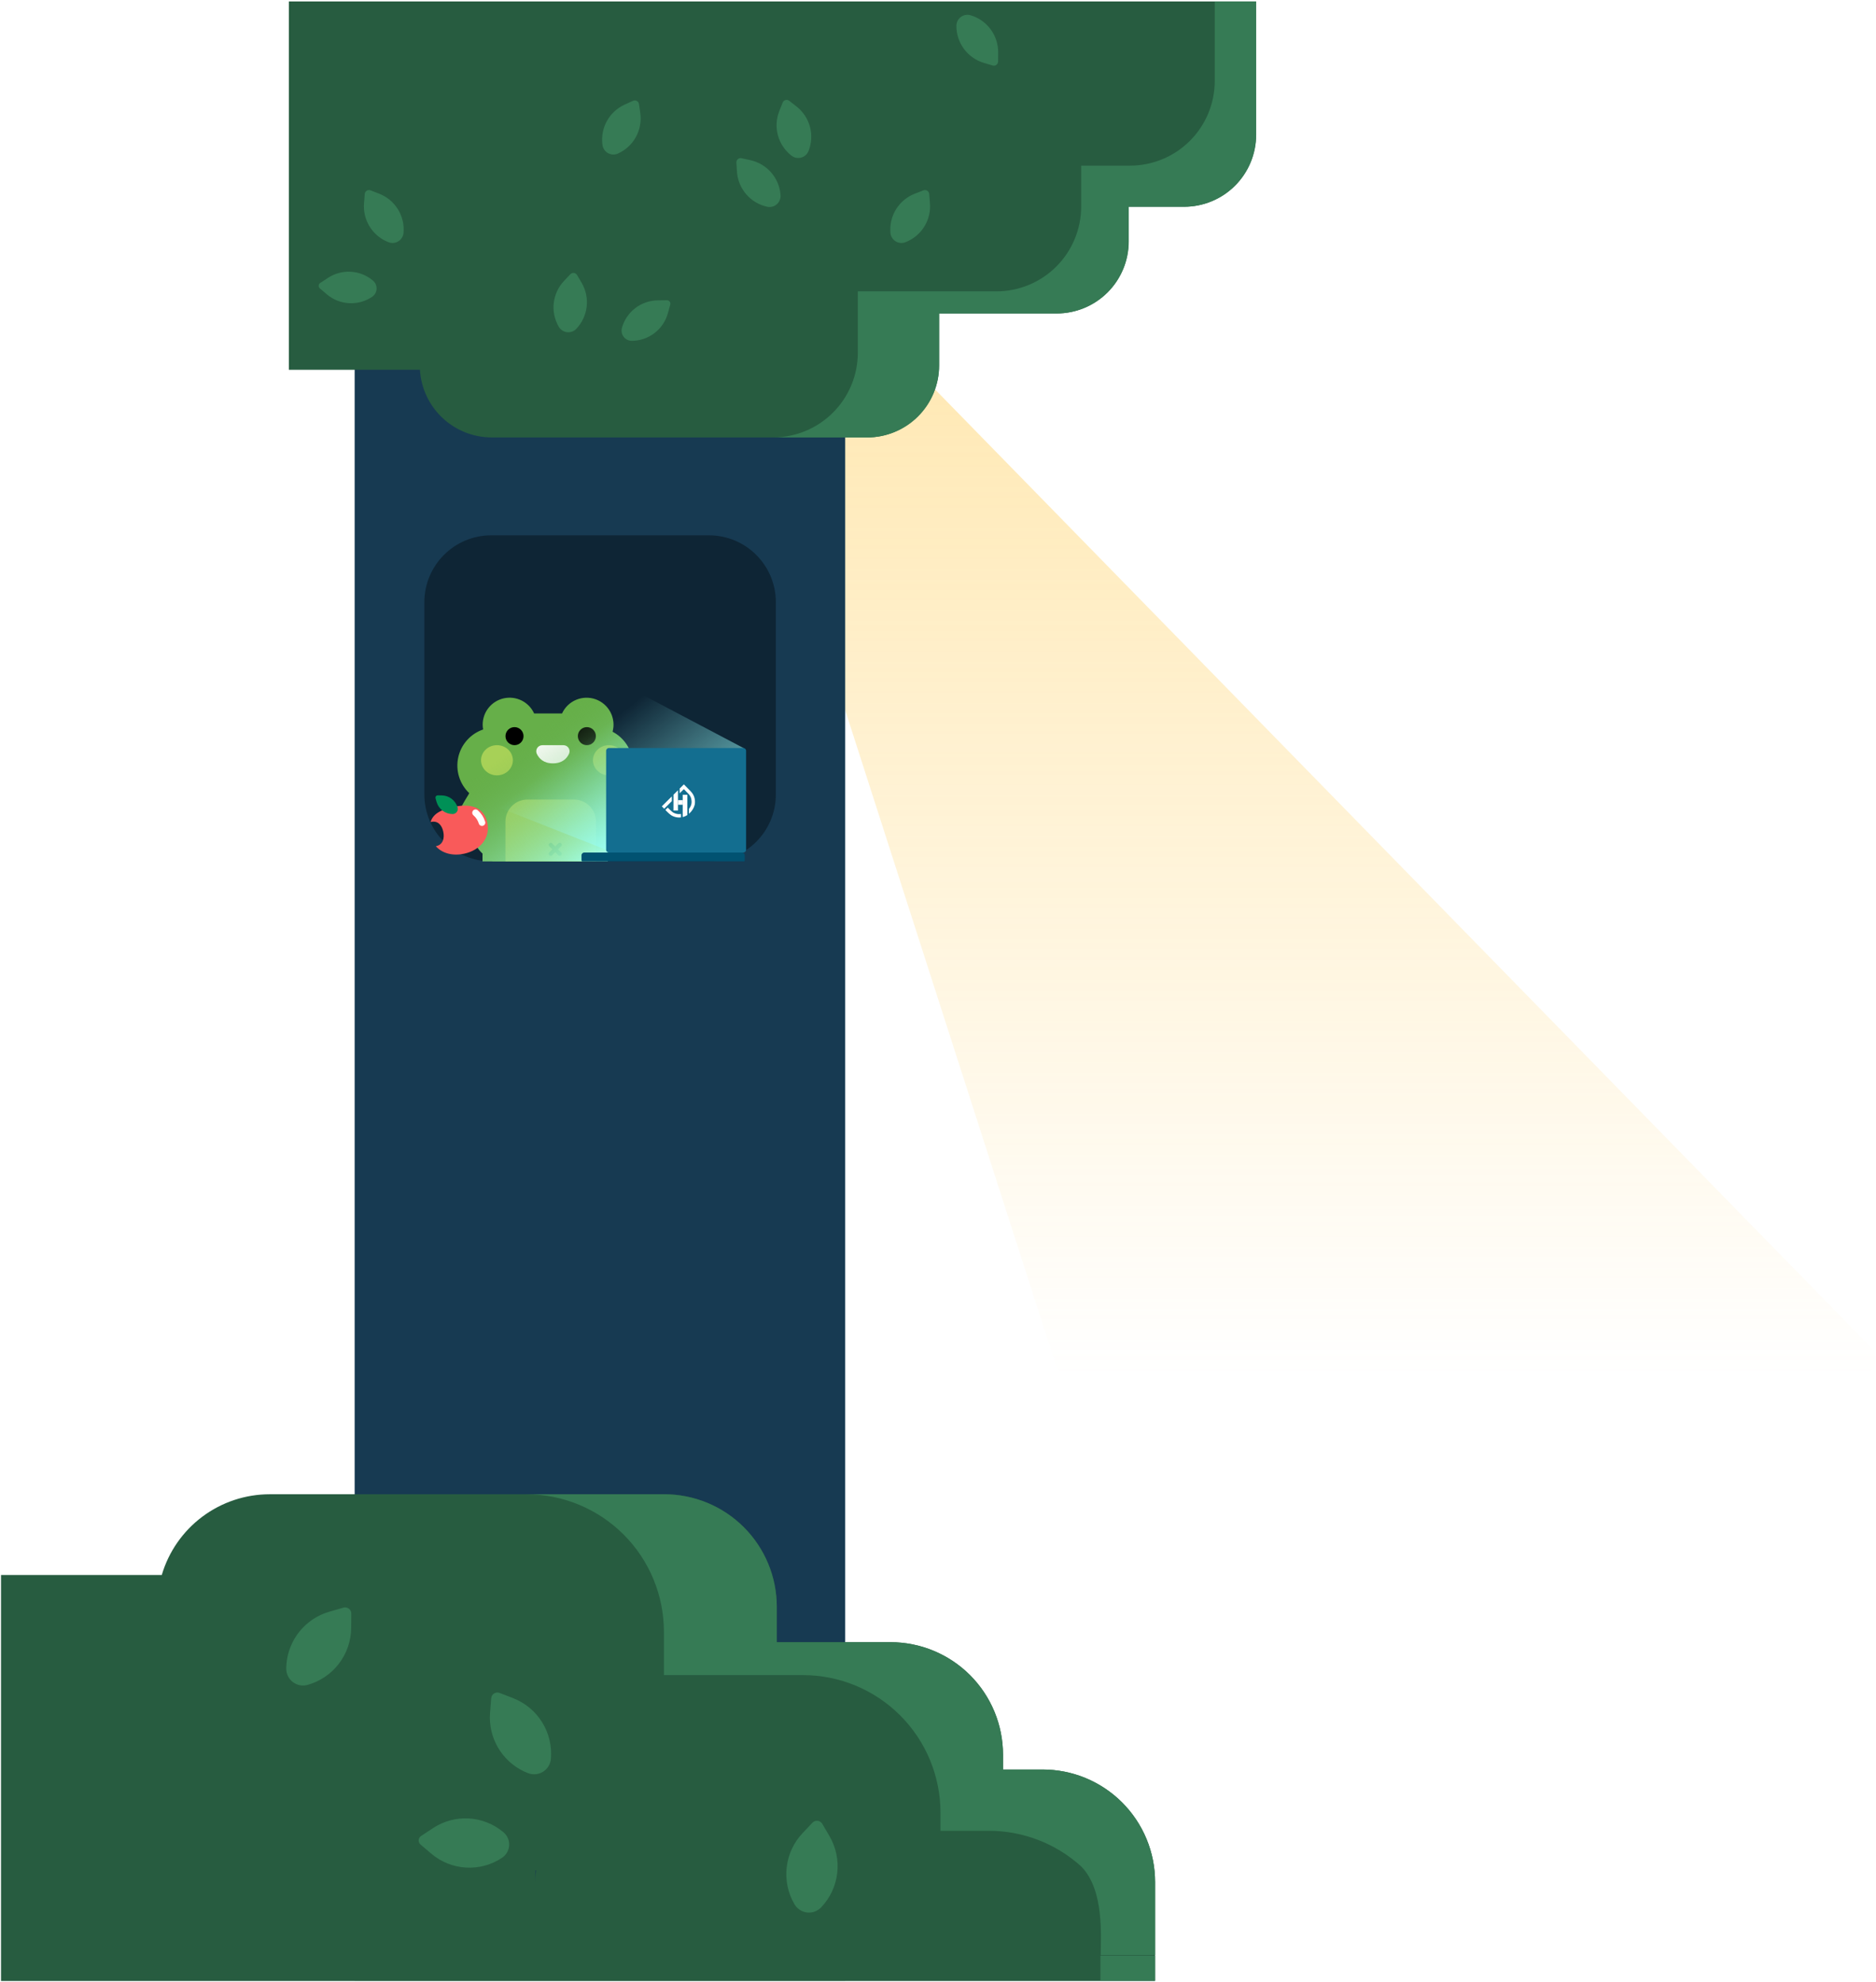 <svg width="1132" height="1196" viewBox="0 0 1132 1196" fill="none" xmlns="http://www.w3.org/2000/svg">
<path opacity="0.5" d="M379.705 46.115C377.437 43.793 379.082 39.886 382.328 39.886V39.886C383.92 39.886 385.331 40.914 385.818 42.43L636.893 822.948C638.223 827.083 642.07 829.886 646.413 829.886H1121.75C1130.6 829.886 1135.09 819.23 1128.9 812.897L379.705 46.115Z" fill="url(#paint0_linear_949_588)"/>
<path d="M510 145H214V1195H510V145Z" fill="#173A52"/>
<path d="M757.91 0.886V81.316C757.91 92.83 753.337 103.873 745.196 112.017C737.056 120.16 726.014 124.737 714.5 124.741H681V145.696C681 151.399 679.877 157.046 677.694 162.315C675.511 167.584 672.312 172.371 668.279 176.404C664.247 180.436 659.459 183.635 654.19 185.817C648.92 187.999 643.273 189.122 637.57 189.121H566.63V220.496C566.631 226.199 565.508 231.846 563.326 237.116C561.144 242.385 557.945 247.172 553.913 251.205C549.88 255.238 545.093 258.437 539.824 260.62C534.555 262.803 528.908 263.926 523.205 263.926H296.735C285.668 263.927 275.018 259.702 266.961 252.114C258.904 244.526 254.048 234.149 253.385 223.101H174.32V0.886H757.91Z" fill="#275C40"/>
<path d="M758 0.886V81.316C758 87.019 756.877 92.666 754.694 97.935C752.511 103.204 749.312 107.991 745.279 112.024C741.246 116.056 736.459 119.255 731.19 121.437C725.92 123.619 720.273 124.742 714.57 124.741H681.11V145.696C681.11 151.399 679.987 157.046 677.804 162.315C675.621 167.584 672.422 172.371 668.389 176.404C664.356 180.436 659.569 183.635 654.3 185.817C649.03 187.999 643.383 189.122 637.68 189.121H566.705V220.496C566.706 226.199 565.583 231.846 563.401 237.116C561.219 242.385 558.02 247.172 553.988 251.205C549.955 255.238 545.168 258.437 539.899 260.62C534.63 262.803 528.983 263.926 523.28 263.926H466.46C473.179 263.926 479.833 262.602 486.041 260.031C492.249 257.459 497.89 253.69 502.641 248.938C507.392 244.187 511.161 238.546 513.732 232.338C516.303 226.129 517.626 219.476 517.625 212.756V175.791H601.225C607.944 175.792 614.597 174.469 620.805 171.898C627.013 169.328 632.654 165.559 637.406 160.809C642.157 156.058 645.926 150.418 648.498 144.211C651.07 138.003 652.394 131.35 652.395 124.631V99.941H681.815C688.536 99.944 695.191 98.622 701.401 96.052C707.611 93.482 713.254 89.714 718.007 84.962C722.76 80.211 726.531 74.57 729.103 68.361C731.676 62.152 733 55.497 733 48.776V0.886H758Z" fill="#367B55"/>
<path d="M629.064 1067.63H605.22V1058.72C605.22 1040.71 598.067 1023.44 585.334 1010.7C572.601 997.969 555.331 990.813 537.323 990.811H468.714V969.461C468.715 960.544 466.96 951.715 463.548 943.477C460.136 935.239 455.135 927.753 448.83 921.448C442.525 915.143 435.039 910.142 426.801 906.73C418.563 903.318 409.733 901.563 400.817 901.564H162.773C148.112 901.565 133.844 906.309 122.101 915.087C110.359 923.865 101.771 936.207 97.62 950.268H0.617V1195.25H348.805H696.993V1135.53C696.993 1126.61 695.236 1117.78 691.822 1109.54C688.408 1101.3 683.404 1093.82 677.096 1087.51C670.788 1081.2 663.299 1076.2 655.058 1072.79C646.817 1069.38 637.984 1067.63 629.064 1067.63ZM323.1 1135.53V1128.45H323.468C323.223 1130.8 323.1 1133.17 323.1 1135.53Z" fill="#275C40"/>
<path d="M629.074 1067.63H605.23V1058.72C605.23 1040.71 598.077 1023.44 585.344 1010.7C572.611 997.969 555.341 990.813 537.333 990.811H468.724V969.461C468.725 960.544 466.969 951.715 463.558 943.477C460.146 935.239 455.145 927.753 448.84 921.448C442.535 915.143 435.049 910.142 426.811 906.73C418.573 903.318 409.743 901.563 400.827 901.564H317.599C328.501 901.563 339.297 903.709 349.369 907.881C359.442 912.053 368.594 918.168 376.303 925.877C384.012 933.586 390.127 942.738 394.298 952.81C398.47 962.883 400.617 973.678 400.616 984.581V1010.68H484.485C506.503 1010.69 527.618 1019.43 543.187 1035C558.755 1050.57 567.501 1071.69 567.501 1093.71V1104.61H596.654C617.292 1104.61 637.189 1112.3 652.466 1126.17C666.516 1140.53 664.17 1168.67 664.17 1179.66H697.003V1135.57C697.008 1126.65 695.255 1117.81 691.843 1109.57C688.431 1101.32 683.428 1093.83 677.119 1087.52C670.811 1081.21 663.321 1076.21 655.077 1072.79C646.833 1069.38 637.997 1067.63 629.074 1067.63Z" fill="#367B55"/>
<path d="M490.616 1100.06C490.958 1099.7 491.379 1099.42 491.848 1099.25C492.316 1099.08 492.818 1099.02 493.314 1099.07C493.81 1099.13 494.285 1099.3 494.703 1099.57C495.121 1099.85 495.47 1100.21 495.721 1100.64L500.052 1108.02C503.956 1114.67 505.586 1122.42 504.694 1130.08C503.803 1137.74 500.439 1144.91 495.112 1150.49V1150.49C494.081 1151.57 492.813 1152.39 491.409 1152.9C490.005 1153.4 488.503 1153.58 487.021 1153.4C485.539 1153.23 484.118 1152.71 482.87 1151.89C481.621 1151.08 480.58 1149.98 479.828 1148.69C475.95 1142.07 474.321 1134.37 475.183 1126.75C476.046 1119.13 479.354 1111.99 484.612 1106.4L490.616 1100.06Z" fill="#367B55" stroke="#367B55" stroke-miterlimit="10" stroke-linecap="round"/>
<path d="M309.241 1024.97C316.445 1027.73 322.554 1032.76 326.645 1039.3C330.736 1045.83 332.585 1053.53 331.913 1061.21V1061.21C331.783 1062.7 331.311 1064.13 330.532 1065.41C329.753 1066.68 328.69 1067.76 327.425 1068.55C326.161 1069.34 324.729 1069.83 323.244 1069.97C321.758 1070.12 320.26 1069.92 318.865 1069.39C312.166 1066.82 306.403 1062.28 302.336 1056.36C298.269 1050.45 296.09 1043.45 296.084 1036.27C296.084 1035.31 296.131 1034.36 296.201 1033.38L296.897 1024.65C296.937 1024.15 297.092 1023.66 297.351 1023.24C297.611 1022.81 297.966 1022.45 298.389 1022.18C298.813 1021.91 299.293 1021.75 299.791 1021.7C300.289 1021.65 300.792 1021.72 301.259 1021.89L309.241 1024.97Z" fill="#367B55" stroke="#367B55" stroke-miterlimit="10" stroke-linecap="round"/>
<path d="M254.061 1107.76C253.645 1108.03 253.299 1108.4 253.051 1108.84C252.802 1109.27 252.657 1109.75 252.628 1110.25C252.598 1110.75 252.685 1111.25 252.88 1111.71C253.076 1112.17 253.376 1112.58 253.756 1112.9L260.268 1118.44C266.151 1123.43 273.499 1126.37 281.201 1126.81C288.903 1127.26 296.539 1125.18 302.953 1120.89V1120.89C304.194 1120.06 305.225 1118.95 305.965 1117.66C306.705 1116.36 307.134 1114.91 307.218 1113.42C307.302 1111.93 307.039 1110.44 306.449 1109.07C305.86 1107.7 304.96 1106.49 303.821 1105.52C297.968 1100.56 290.666 1097.64 283.009 1097.17C275.353 1096.71 267.753 1098.75 261.347 1102.96L254.061 1107.76Z" fill="#367B55"/>
<rect x="664" y="1180" width="33" height="15" fill="#367B55"/>
<path d="M211.404 982.129C211.359 989.841 208.804 997.329 204.123 1003.46C199.443 1009.59 192.893 1014.03 185.465 1016.1V1016.1C184.028 1016.5 182.517 1016.57 181.051 1016.29C179.585 1016.01 178.204 1015.39 177.017 1014.48C175.83 1013.58 174.87 1012.41 174.21 1011.07C173.551 1009.73 173.212 1008.26 173.219 1006.77C173.268 999.592 175.49 992.599 179.592 986.712C183.694 980.825 189.485 976.319 196.199 973.789C197.099 973.45 198.008 973.159 198.948 972.881L207.367 970.459C207.848 970.32 208.354 970.296 208.847 970.388C209.339 970.479 209.803 970.685 210.202 970.987C210.601 971.289 210.924 971.68 211.145 972.129C211.367 972.578 211.481 973.073 211.478 973.574L211.404 982.129Z" fill="#367B55" stroke="#367B55" stroke-miterlimit="10" stroke-linecap="round"/>
<g clip-path="url(#clip0_949_588)">
<path d="M427.792 322.991H296.428C274.135 322.991 256.062 341.063 256.062 363.356V479.336C256.062 501.629 274.135 519.701 296.428 519.701H427.792C450.085 519.701 468.158 501.629 468.158 479.336V363.356C468.158 341.063 450.085 322.991 427.792 322.991Z" fill="#0E2535"/>
<path d="M350.101 514.959H366.786V522.684C366.786 523.587 366.427 524.453 365.789 525.092C365.15 525.73 364.284 526.089 363.381 526.089H353.506C352.603 526.089 351.737 525.73 351.098 525.092C350.46 524.453 350.101 523.587 350.101 522.684V514.959Z" fill="#609847"/>
<path d="M381.451 489.214C381.451 489.214 388.816 501.839 382.286 507.509C375.756 513.179 370.436 499.364 370.436 499.364L366.436 491.514L374.716 478.419C374.716 478.419 379.696 485.524 381.451 489.214Z" fill="#609847"/>
<path d="M283.131 478.534C283.131 478.534 268.411 529.919 333.996 526.084C389.736 522.824 374.711 478.519 374.711 478.519C377.362 476.009 379.377 472.903 380.589 469.459C381.8 466.015 382.172 462.331 381.676 458.714C381.179 455.097 379.828 451.651 377.733 448.66C375.638 445.67 372.861 443.222 369.631 441.519L369.606 441.484C370.677 437.548 370.227 433.353 368.347 429.732C366.468 426.112 363.295 423.331 359.459 421.941C355.623 420.552 351.406 420.657 347.643 422.234C343.881 423.811 340.85 426.745 339.151 430.454H322.291C320.747 427.074 318.092 424.326 314.767 422.666C311.442 421.006 307.65 420.535 304.02 421.332C300.391 422.129 297.144 424.145 294.82 427.045C292.497 429.945 291.237 433.553 291.251 437.269C291.262 438.234 291.357 439.196 291.536 440.144H291.506C287.769 441.424 284.425 443.645 281.797 446.594C279.169 449.544 277.346 453.121 276.504 456.98C275.662 460.839 275.83 464.851 276.991 468.626C278.151 472.402 280.266 475.815 283.131 478.534Z" fill="#66AF49"/>
<path d="M291.161 514.959H306.771V522.904C306.771 523.749 306.436 524.559 305.838 525.156C305.241 525.754 304.431 526.089 303.586 526.089H294.341C293.497 526.089 292.686 525.754 292.089 525.156C291.492 524.559 291.156 523.749 291.156 522.904V514.959H291.161Z" fill="#66AF49"/>
<path d="M359.636 495.629V519.879C353.471 523.139 345.136 525.434 334.001 526.084C321.741 526.804 312.291 525.584 305.001 523.154V495.654C305.01 492.146 306.408 488.783 308.889 486.302C311.37 483.821 314.732 482.424 318.241 482.414H346.411C349.912 482.429 353.266 483.825 355.743 486.3C358.22 488.775 359.619 492.128 359.636 495.629V495.629Z" fill="#A7D157"/>
<path d="M354.121 449.594C357.128 449.594 359.566 447.157 359.566 444.149C359.566 441.142 357.128 438.704 354.121 438.704C351.114 438.704 348.676 441.142 348.676 444.149C348.676 447.157 351.114 449.594 354.121 449.594Z" fill="black"/>
<path d="M310.461 449.594C313.468 449.594 315.906 447.157 315.906 444.149C315.906 441.142 313.468 438.704 310.461 438.704C307.454 438.704 305.016 441.142 305.016 444.149C305.016 447.157 307.454 449.594 310.461 449.594Z" fill="black"/>
<path d="M277.011 489.614C277.011 489.614 270.236 502.554 277.011 507.924C283.786 513.294 288.481 499.269 288.481 499.269L292.101 491.244L283.231 478.539C283.231 478.539 278.596 485.844 277.011 489.614Z" fill="#66AF49"/>
<path d="M327.266 449.614H340.001C340.619 449.612 341.228 449.767 341.77 450.062C342.313 450.358 342.772 450.786 343.106 451.306C343.439 451.827 343.636 452.423 343.678 453.04C343.72 453.656 343.606 454.273 343.346 454.834C342.016 457.659 339.276 460.579 333.636 460.579C327.996 460.579 325.251 457.659 323.921 454.834C323.661 454.273 323.547 453.656 323.589 453.04C323.631 452.423 323.828 451.827 324.161 451.306C324.495 450.786 324.954 450.358 325.497 450.062C326.04 449.767 326.648 449.612 327.266 449.614V449.614Z" fill="white"/>
<path d="M367.401 467.814C372.706 467.814 377.006 463.736 377.006 458.704C377.006 453.673 372.706 449.594 367.401 449.594C362.096 449.594 357.796 453.673 357.796 458.704C357.796 463.736 362.096 467.814 367.401 467.814Z" fill="#A7D157"/>
<path d="M299.866 467.814C305.171 467.814 309.471 463.736 309.471 458.704C309.471 453.673 305.171 449.594 299.866 449.594C294.562 449.594 290.261 453.673 290.261 458.704C290.261 463.736 294.562 467.814 299.866 467.814Z" fill="#A7D157"/>
<path d="M337.756 516.389C337.594 516.39 337.434 516.358 337.285 516.296C337.136 516.234 337 516.144 336.886 516.029L331.411 510.564C331.201 510.331 331.089 510.026 331.097 509.713C331.105 509.399 331.234 509.101 331.455 508.879C331.677 508.657 331.976 508.529 332.289 508.52C332.603 508.512 332.908 508.625 333.141 508.834L338.606 514.294C338.776 514.466 338.892 514.685 338.938 514.922C338.985 515.159 338.961 515.405 338.868 515.629C338.776 515.852 338.62 516.044 338.419 516.179C338.219 516.314 337.983 516.387 337.741 516.389H337.756Z" fill="#66AF49"/>
<path d="M332.291 516.389C332.13 516.39 331.971 516.359 331.822 516.297C331.674 516.235 331.539 516.144 331.426 516.029C331.312 515.915 331.221 515.78 331.16 515.631C331.098 515.482 331.066 515.323 331.066 515.162C331.066 515.001 331.098 514.841 331.16 514.692C331.221 514.543 331.312 514.408 331.426 514.294L336.911 508.834C337.14 508.604 337.452 508.475 337.777 508.474C337.938 508.474 338.097 508.505 338.246 508.567C338.394 508.628 338.53 508.718 338.644 508.832C338.757 508.945 338.848 509.08 338.91 509.229C338.971 509.377 339.003 509.537 339.004 509.697C339.004 509.858 338.972 510.018 338.911 510.166C338.85 510.315 338.76 510.45 338.646 510.564L333.181 516.029C333.065 516.147 332.926 516.239 332.773 516.301C332.62 516.363 332.456 516.393 332.291 516.389V516.389Z" fill="#66AF49"/>
<path fill-rule="evenodd" clip-rule="evenodd" d="M374.761 478.481C376.961 476.382 378.725 473.868 379.951 471.084V471.104C380.496 469.857 380.925 468.572 381.239 467.266C381.918 464.474 382.069 461.574 381.676 458.714C381.18 455.097 379.828 451.651 377.733 448.66C375.638 445.67 372.861 443.222 369.631 441.519L369.612 441.493C369.998 440.118 370.196 438.697 370.201 437.269C370.229 433.539 368.973 429.911 366.645 426.997C364.316 424.082 361.056 422.057 357.411 421.26C353.766 420.464 349.958 420.946 346.626 422.625C343.302 424.299 340.653 427.063 339.122 430.454H322.291C320.747 427.074 318.092 424.326 314.767 422.666C311.443 421.006 307.65 420.535 304.02 421.332C302.184 421.735 300.445 422.451 298.875 423.435C297.335 424.394 295.955 425.61 294.801 427.044C292.474 429.936 291.207 433.537 291.211 437.249C291.225 438.215 291.318 439.179 291.491 440.129C287.753 441.408 284.408 443.63 281.779 446.58C279.15 449.529 277.327 453.107 276.485 456.967C275.643 460.827 275.811 464.839 276.972 468.616C278.134 472.392 280.25 475.805 283.116 478.524C283.116 478.524 283.082 478.643 283.025 478.868C282.108 480.329 278.396 486.321 277.011 489.614C277.011 489.614 270.236 502.554 277.011 507.924C280.199 510.451 282.926 508.684 284.921 506.104C286.352 509.228 288.365 512.267 291.156 514.998V522.904C291.156 523.749 291.492 524.559 292.089 525.156C292.686 525.754 293.497 526.089 294.341 526.089H303.586C304.431 526.089 305.241 525.754 305.838 525.156C306.249 524.746 306.536 524.234 306.675 523.68C311.818 525.195 317.967 526.134 325.322 526.272C328.046 526.323 330.935 526.264 334 526.084L374.761 478.481ZM374.761 478.481C375.253 479.187 379.794 485.726 381.452 489.214C381.452 489.214 388.817 501.839 382.288 507.509C378.929 510.426 375.89 508.187 373.731 505.325C372.223 508.708 369.987 512.012 366.745 514.959H366.787V522.684C366.787 523.587 366.428 524.453 365.789 525.092C365.151 525.73 364.285 526.089 363.382 526.089H353.507C352.604 526.089 351.737 525.73 351.099 525.092C350.67 524.663 350.367 524.132 350.215 523.555C347.375 524.347 344.24 524.986 340.785 525.446C338.648 525.73 336.389 525.945 334.001 526.084L374.761 478.481Z" fill="url(#paint1_linear_949_588)"/>
<path d="M263.257 510.506L262.971 510.562C266.905 514.987 273.352 516.55 280.095 515.082C289.602 513.006 296.084 505.679 294.008 496.166C291.932 486.653 283.445 484.754 273.938 486.825C267.195 488.298 261.528 490.337 259.797 495.997C259.892 495.968 259.988 495.95 260.083 495.926C264.097 495.047 266.557 497.665 267.456 501.694C268.355 505.723 267.271 509.627 263.257 510.506Z" fill="#F95A5A"/>
<path d="M290.836 496.328C290.127 494.02 288.783 491.958 286.956 490.378" stroke="white" stroke-width="4" stroke-linecap="round" stroke-linejoin="round"/>
<path d="M264.115 480.376C263.98 480.375 263.847 480.405 263.726 480.465C263.605 480.525 263.499 480.612 263.418 480.719C263.336 480.826 263.28 480.951 263.255 481.084C263.23 481.217 263.236 481.353 263.273 481.483L263.909 483.703C264.486 485.705 265.698 487.465 267.364 488.718C269.029 489.97 271.057 490.646 273.14 490.644V490.644C273.543 490.643 273.941 490.548 274.301 490.367C274.662 490.186 274.975 489.924 275.217 489.602C275.459 489.279 275.623 488.905 275.696 488.508C275.768 488.112 275.748 487.704 275.636 487.316C275.057 485.333 273.854 483.589 272.204 482.345C270.554 481.1 268.546 480.422 266.48 480.412L264.115 480.376Z" fill="#009056" stroke="#009056" stroke-miterlimit="10" stroke-linecap="round"/>
<path d="M448.75 451.386L324 385.636L286.5 481.498L365.745 512.698L448.75 451.386Z" fill="url(#paint2_linear_949_588)"/>
<path d="M448.521 451.323H367.431C366.5 451.323 365.746 452.077 365.746 453.008V512.702C365.746 513.633 366.5 514.387 367.431 514.387H448.521C449.452 514.387 450.206 513.633 450.206 512.702V453.008C450.206 452.077 449.452 451.323 448.521 451.323Z" fill="#136E90"/>
<path d="M447.695 514.383H352.56C351.629 514.383 350.875 515.137 350.875 516.068V518.803C350.875 519.734 351.629 520.488 352.56 520.488H447.695C448.626 520.488 449.38 519.734 449.38 518.803V516.068C449.38 515.137 448.626 514.383 447.695 514.383Z" fill="#015271"/>
<g filter="url(#filter0_d_949_588)">
<path d="M405.389 483.364V480.496L399.359 486.504L400.78 487.955L405.389 483.364ZM419.104 481.591C418.757 480.071 417.96 478.649 416.787 477.459L412.653 473.248L410.287 475.608L410.116 475.777V478.645L412.638 476.128L414.989 478.521L415.347 478.889L415.371 478.914C415.371 478.914 415.528 479.066 415.744 479.327C416.421 480.117 416.888 481.02 417.115 481.976C417.448 483.666 417.605 485.637 415.734 488.038V491C415.91 490.847 416.023 490.74 416.062 490.699C417.619 489.268 418.695 487.511 419.177 485.612C419.443 484.279 419.418 482.917 419.104 481.591ZM406.565 490.426L406.501 490.397H406.467C406.284 490.296 406.111 490.184 405.947 490.062C405.796 489.951 405.604 489.806 405.379 489.62C405.036 489.335 404.615 488.955 404.096 488.447L402.93 487.265L401.495 488.699L402.651 489.881C404.439 491.628 405.36 492.128 405.698 492.269C406.746 492.792 407.915 493.117 409.126 493.223C409.676 493.267 410.23 493.256 410.777 493.19H410.909V491.124C409.408 491.36 407.857 491.111 406.565 490.426Z" fill="white"/>
<path d="M409.103 476.798L409.083 489.046L406.394 489.042L406.409 479.484L406.678 479.211L406.825 479.066L407.638 478.257L408.191 477.707L408.368 477.529L408.921 476.98L409.103 476.798Z" fill="white"/>
<path d="M414.73 479.545V491.764L414.691 491.789L414.299 492.029L414.157 492.107C414.035 492.177 413.902 492.244 413.765 492.31C413.628 492.376 413.511 492.434 413.378 492.492L413.153 492.587L412.854 492.706L412.604 492.793C412.438 492.847 412.266 492.901 412.085 492.95L411.953 492.983V479.541L414.73 479.545Z" fill="white"/>
<path d="M409.106 482.786L409.102 485.559L411.958 485.562L411.962 482.789L409.106 482.786Z" fill="white"/>
</g>
</g>
<path d="M382.188 61.272C382.478 61.139 382.795 61.076 383.114 61.087C383.433 61.098 383.744 61.184 384.024 61.336C384.304 61.489 384.545 61.705 384.727 61.968C384.908 62.23 385.027 62.531 385.072 62.846L385.855 68.261C386.552 73.146 385.64 78.124 383.257 82.445C380.873 86.765 377.148 90.192 372.644 92.207V92.207C371.773 92.596 370.823 92.778 369.87 92.737C368.917 92.696 367.986 92.435 367.152 91.973C366.317 91.511 365.601 90.861 365.06 90.075C364.52 89.289 364.169 88.388 364.037 87.443C363.348 82.589 364.248 77.643 366.603 73.343C368.958 69.044 372.641 65.622 377.102 63.589L382.188 61.272Z" fill="#367B55" stroke="#367B55" stroke-miterlimit="10" stroke-linecap="round"/>
<path d="M402.452 181.146C402.771 181.144 403.086 181.217 403.372 181.357C403.659 181.498 403.908 181.703 404.102 181.956C404.296 182.21 404.428 182.504 404.489 182.817C404.55 183.13 404.537 183.453 404.452 183.761L402.997 189.031C401.675 193.783 398.84 197.975 394.922 200.972C391.003 203.97 386.215 205.608 381.282 205.641H381.257C380.303 205.647 379.36 205.431 378.503 205.01C377.647 204.59 376.899 203.976 376.32 203.217C375.741 202.459 375.345 201.576 375.165 200.639C374.985 199.701 375.025 198.735 375.282 197.816C376.601 193.091 379.414 188.92 383.302 185.928C387.19 182.936 391.942 181.285 396.847 181.221L402.452 181.146Z" fill="#367B55"/>
<path d="M344.498 165.816C344.716 165.583 344.986 165.404 345.285 165.294C345.584 165.184 345.905 165.144 346.222 165.18C346.539 165.215 346.844 165.324 347.111 165.498C347.379 165.672 347.602 165.906 347.763 166.181L350.538 170.896C353.034 175.153 354.075 180.106 353.505 185.007C352.934 189.908 350.784 194.491 347.378 198.061V198.061C346.72 198.751 345.91 199.279 345.012 199.602C344.114 199.925 343.154 200.036 342.206 199.924C341.259 199.813 340.35 199.482 339.552 198.959C338.754 198.436 338.089 197.735 337.608 196.911C335.133 192.68 334.093 187.761 334.644 182.89C335.196 178.018 337.309 173.456 340.668 169.886L344.498 165.816Z" fill="#367B55" stroke="#367B55" stroke-miterlimit="10" stroke-linecap="round"/>
<path d="M228.5 117.287C233.108 119.049 237.016 122.264 239.632 126.446C242.249 130.628 243.431 135.548 243 140.462V140.462C242.917 141.413 242.613 142.332 242.114 143.146C241.615 143.961 240.933 144.648 240.123 145.154C239.313 145.66 238.397 145.971 237.447 146.063C236.496 146.154 235.537 146.024 234.645 145.682C230.36 144.039 226.673 141.135 224.071 137.354C221.469 133.573 220.074 129.092 220.07 124.502C220.07 123.887 220.105 123.277 220.15 122.652L220.59 117.067C220.617 116.748 220.717 116.439 220.883 116.165C221.049 115.891 221.277 115.659 221.548 115.489C221.819 115.318 222.126 115.213 222.445 115.181C222.764 115.15 223.086 115.193 223.385 115.307L228.5 117.287Z" fill="#367B55" stroke="#367B55" stroke-miterlimit="10" stroke-linecap="round"/>
<path d="M193.218 170.731C192.951 170.909 192.73 171.145 192.57 171.423C192.411 171.701 192.319 172.012 192.3 172.331C192.282 172.651 192.338 172.97 192.464 173.264C192.59 173.559 192.783 173.819 193.028 174.026L197.193 177.566C200.955 180.759 205.656 182.639 210.583 182.921C215.51 183.204 220.395 181.873 224.498 179.131V179.131C225.292 178.601 225.952 177.894 226.426 177.065C226.9 176.236 227.174 175.308 227.228 174.355C227.282 173.401 227.114 172.449 226.736 171.572C226.358 170.695 225.782 169.917 225.053 169.301C221.31 166.13 216.641 164.257 211.745 163.962C206.848 163.667 201.988 164.967 197.893 167.666L193.218 170.731Z" fill="#367B55"/>
<path d="M447.34 95.945C447.029 95.874 446.705 95.877 446.395 95.953C446.085 96.03 445.797 96.177 445.555 96.385C445.312 96.592 445.121 96.853 444.997 97.148C444.873 97.442 444.819 97.761 444.84 98.08L445.19 103.54C445.515 108.463 447.432 113.147 450.653 116.884C453.874 120.621 458.224 123.208 463.045 124.255V124.255C463.978 124.456 464.945 124.438 465.869 124.202C466.794 123.965 467.651 123.518 468.372 122.894C469.094 122.27 469.661 121.487 470.029 120.606C470.396 119.726 470.554 118.772 470.49 117.82C470.166 112.925 468.267 108.266 465.075 104.54C461.884 100.815 457.573 98.222 452.785 97.15L447.34 95.945Z" fill="#367B55" stroke="#367B55" stroke-miterlimit="10" stroke-linecap="round"/>
<path d="M470.719 67.137C468.885 71.719 468.595 76.774 469.891 81.535C471.188 86.297 474.001 90.507 477.904 93.527V93.527C478.659 94.111 479.539 94.512 480.476 94.699C481.412 94.885 482.379 94.851 483.3 94.6C484.221 94.349 485.071 93.887 485.783 93.252C486.496 92.616 487.05 91.824 487.404 90.937C489.229 86.382 489.526 81.358 488.251 76.621C486.976 71.882 484.198 67.686 480.334 64.662L475.929 61.197C475.677 60.999 475.382 60.863 475.068 60.799C474.755 60.735 474.43 60.745 474.121 60.828C473.811 60.91 473.525 61.064 473.285 61.277C473.046 61.489 472.859 61.755 472.739 62.052L470.719 67.137Z" fill="#367B55" stroke="#367B55" stroke-miterlimit="10" stroke-linecap="round"/>
<path d="M552.297 117.287C547.69 119.049 543.783 122.265 541.166 126.446C538.55 130.628 537.367 135.548 537.797 140.462C537.88 141.413 538.183 142.332 538.682 143.146C539.18 143.96 539.861 144.648 540.671 145.154C541.481 145.66 542.397 145.971 543.347 146.063C544.297 146.154 545.256 146.024 546.147 145.682C550.433 144.039 554.12 141.135 556.721 137.354C559.323 133.573 560.718 129.092 560.722 124.502C560.722 123.887 560.687 123.277 560.642 122.652L560.202 117.067C560.176 116.748 560.076 116.439 559.91 116.165C559.743 115.891 559.516 115.659 559.245 115.489C558.973 115.318 558.666 115.213 558.347 115.181C558.028 115.15 557.707 115.193 557.407 115.307L552.297 117.287Z" fill="#367B55" stroke="#367B55" stroke-miterlimit="10" stroke-linecap="round"/>
<path d="M599.115 39.042C599.42 39.135 599.743 39.155 600.058 39.101C600.373 39.047 600.671 38.92 600.928 38.731C601.185 38.542 601.394 38.295 601.539 38.01C601.684 37.726 601.76 37.411 601.762 37.092L601.806 31.621C601.837 26.687 600.262 21.878 597.318 17.919C594.374 13.959 590.221 11.066 585.488 9.675V9.675C584.572 9.407 583.607 9.356 582.668 9.525C581.728 9.694 580.842 10.079 580.077 10.649C579.312 11.22 578.69 11.96 578.26 12.812C577.83 13.663 577.604 14.603 577.599 15.557C577.57 20.463 579.13 25.246 582.045 29.192C584.96 33.138 589.073 36.034 593.771 37.448L599.115 39.042Z" fill="#367B55" stroke="#367B55" stroke-miterlimit="10" stroke-linecap="round"/>
<defs>
<filter id="filter0_d_949_588" x="397.359" y="471.248" width="24" height="24.001" filterUnits="userSpaceOnUse" color-interpolation-filters="sRGB">
<feFlood flood-opacity="0" result="BackgroundImageFix"/>
<feColorMatrix in="SourceAlpha" type="matrix" values="0 0 0 0 0 0 0 0 0 0 0 0 0 0 0 0 0 0 127 0" result="hardAlpha"/>
<feOffset/>
<feGaussianBlur stdDeviation="1"/>
<feComposite in2="hardAlpha" operator="out"/>
<feColorMatrix type="matrix" values="0 0 0 0 1 0 0 0 0 1 0 0 0 0 1 0 0 0 0.4 0"/>
<feBlend mode="normal" in2="BackgroundImageFix" result="effect1_dropShadow_949_588"/>
<feBlend mode="normal" in="SourceGraphic" in2="effect1_dropShadow_949_588" result="shape"/>
</filter>
<linearGradient id="paint0_linear_949_588" x1="680.25" y1="39.886" x2="680.25" y2="829.886" gradientUnits="userSpaceOnUse">
<stop stop-color="#FFC53D"/>
<stop offset="1" stop-color="#FFC53D" stop-opacity="0"/>
</linearGradient>
<linearGradient id="paint1_linear_949_588" x1="367.5" y1="512.886" x2="318.5" y2="445.386" gradientUnits="userSpaceOnUse">
<stop stop-color="#A0FFE6"/>
<stop offset="1" stop-color="#66AF49" stop-opacity="0"/>
</linearGradient>
<linearGradient id="paint2_linear_949_588" x1="340.175" y1="430.973" x2="390.04" y2="495.618" gradientUnits="userSpaceOnUse">
<stop offset="0.25" stop-color="#96FFFF" stop-opacity="0"/>
<stop offset="1" stop-color="#96FFFF" stop-opacity="0.5"/>
</linearGradient>
<clipPath id="clip0_949_588">
<rect width="212.095" height="196.71" fill="white" transform="translate(256.062 322.991)"/>
</clipPath>
</defs>
</svg>
